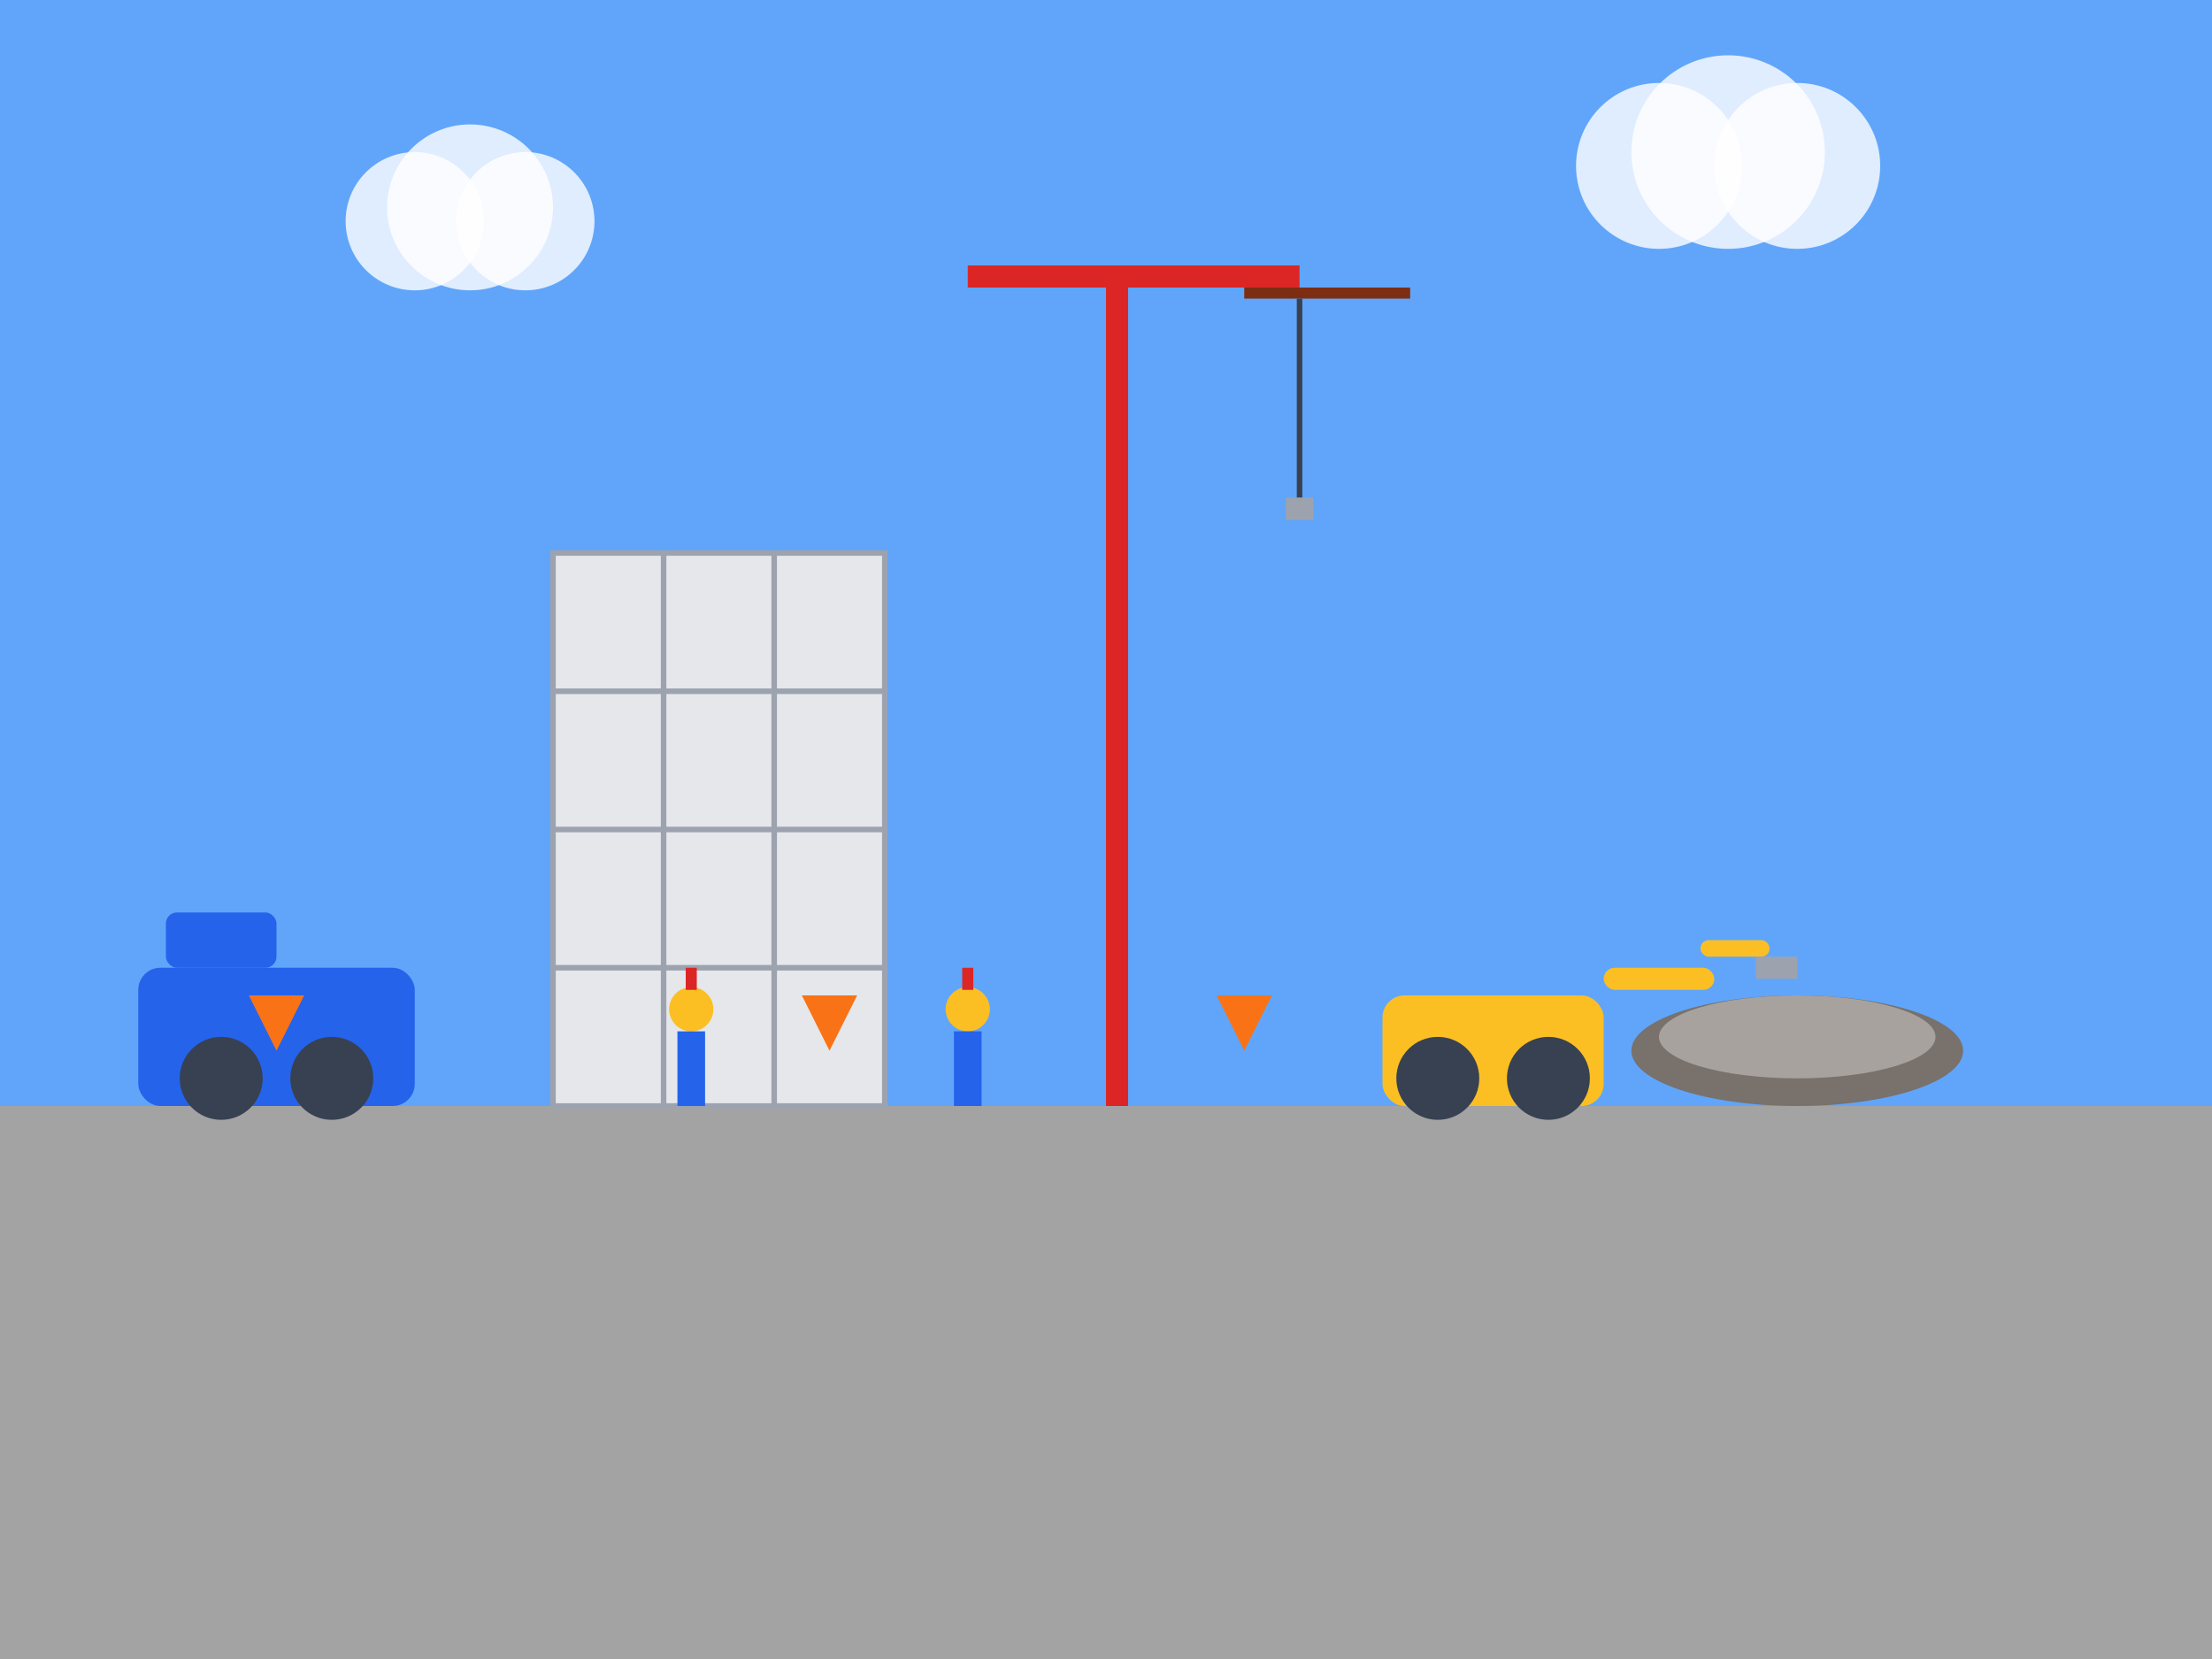 <svg width="800" height="600" viewBox="0 0 800 600" fill="none" xmlns="http://www.w3.org/2000/svg">
  <rect x="0" y="0" width="800" height="600" fill="#333333" stroke="none"/>
  <!-- Sky background -->
  <rect width="800" height="400" fill="#60a5fa"/>
  
  <!-- Ground -->
  <rect y="400" width="800" height="200" fill="#a3a3a3"/>
  
  <!-- Building under construction -->
  <rect x="200" y="200" width="120" height="200" fill="#e5e7eb" stroke="#9ca3af" stroke-width="2"/>
  
  <!-- Building floors -->
  <line x1="200" y1="250" x2="320" y2="250" stroke="#9ca3af" stroke-width="2"/>
  <line x1="200" y1="300" x2="320" y2="300" stroke="#9ca3af" stroke-width="2"/>
  <line x1="200" y1="350" x2="320" y2="350" stroke="#9ca3af" stroke-width="2"/>
  
  <!-- Vertical supports -->
  <line x1="240" y1="200" x2="240" y2="400" stroke="#9ca3af" stroke-width="2"/>
  <line x1="280" y1="200" x2="280" y2="400" stroke="#9ca3af" stroke-width="2"/>
  
  <!-- Crane -->
  <rect x="400" y="100" width="8" height="300" fill="#dc2626"/>
  <rect x="350" y="96" width="120" height="8" fill="#dc2626"/>
  <rect x="450" y="104" width="60" height="4" fill="#7c2d12"/>
  
  <!-- Crane hook -->
  <line x1="470" y1="108" x2="470" y2="180" stroke="#374151" stroke-width="2"/>
  <rect x="465" y="180" width="10" height="8" fill="#9ca3af"/>
  
  <!-- Construction vehicles -->
  <!-- Excavator -->
  <rect x="500" y="360" width="80" height="40" fill="#fbbf24" rx="8"/>
  <circle cx="520" cy="390" r="15" fill="#374151"/>
  <circle cx="560" cy="390" r="15" fill="#374151"/>
  
  <!-- Excavator arm -->
  <rect x="580" y="350" width="40" height="8" fill="#fbbf24" rx="4"/>
  <rect x="615" y="340" width="25" height="6" fill="#fbbf24" rx="3"/>
  <rect x="635" y="346" width="15" height="8" fill="#9ca3af"/>
  
  <!-- Dump truck -->
  <rect x="50" y="350" width="100" height="50" fill="#2563eb" rx="8"/>
  <rect x="60" y="330" width="40" height="20" fill="#2563eb" rx="4"/>
  <circle cx="80" cy="390" r="15" fill="#374151"/>
  <circle cx="120" cy="390" r="15" fill="#374151"/>
  
  <!-- Materials pile -->
  <ellipse cx="650" cy="380" rx="60" ry="20" fill="#78716c"/>
  <ellipse cx="650" cy="375" rx="50" ry="15" fill="#a8a29e"/>
  
  <!-- Safety cones -->
  <polygon points="100,380 110,360 90,360" fill="#f97316"/>
  <polygon points="300,380 310,360 290,360" fill="#f97316"/>
  <polygon points="450,380 460,360 440,360" fill="#f97316"/>
  
  <!-- Workers -->
  <circle cx="250" cy="365" r="8" fill="#fbbf24"/>
  <rect x="248" y="350" width="4" height="8" fill="#dc2626"/> <!-- Hard hat -->
  <rect x="245" y="373" width="10" height="27" fill="#2563eb"/>
  
  <circle cx="350" cy="365" r="8" fill="#fbbf24"/>
  <rect x="348" y="350" width="4" height="8" fill="#dc2626"/>
  <rect x="345" y="373" width="10" height="27" fill="#2563eb"/>
  
  <!-- Clouds -->
  <circle cx="150" cy="80" r="25" fill="white" opacity="0.8"/>
  <circle cx="170" cy="75" r="30" fill="white" opacity="0.8"/>
  <circle cx="190" cy="80" r="25" fill="white" opacity="0.8"/>
  
  <circle cx="600" cy="60" r="30" fill="white" opacity="0.8"/>
  <circle cx="625" cy="55" r="35" fill="white" opacity="0.8"/>
  <circle cx="650" cy="60" r="30" fill="white" opacity="0.8"/>
</svg>